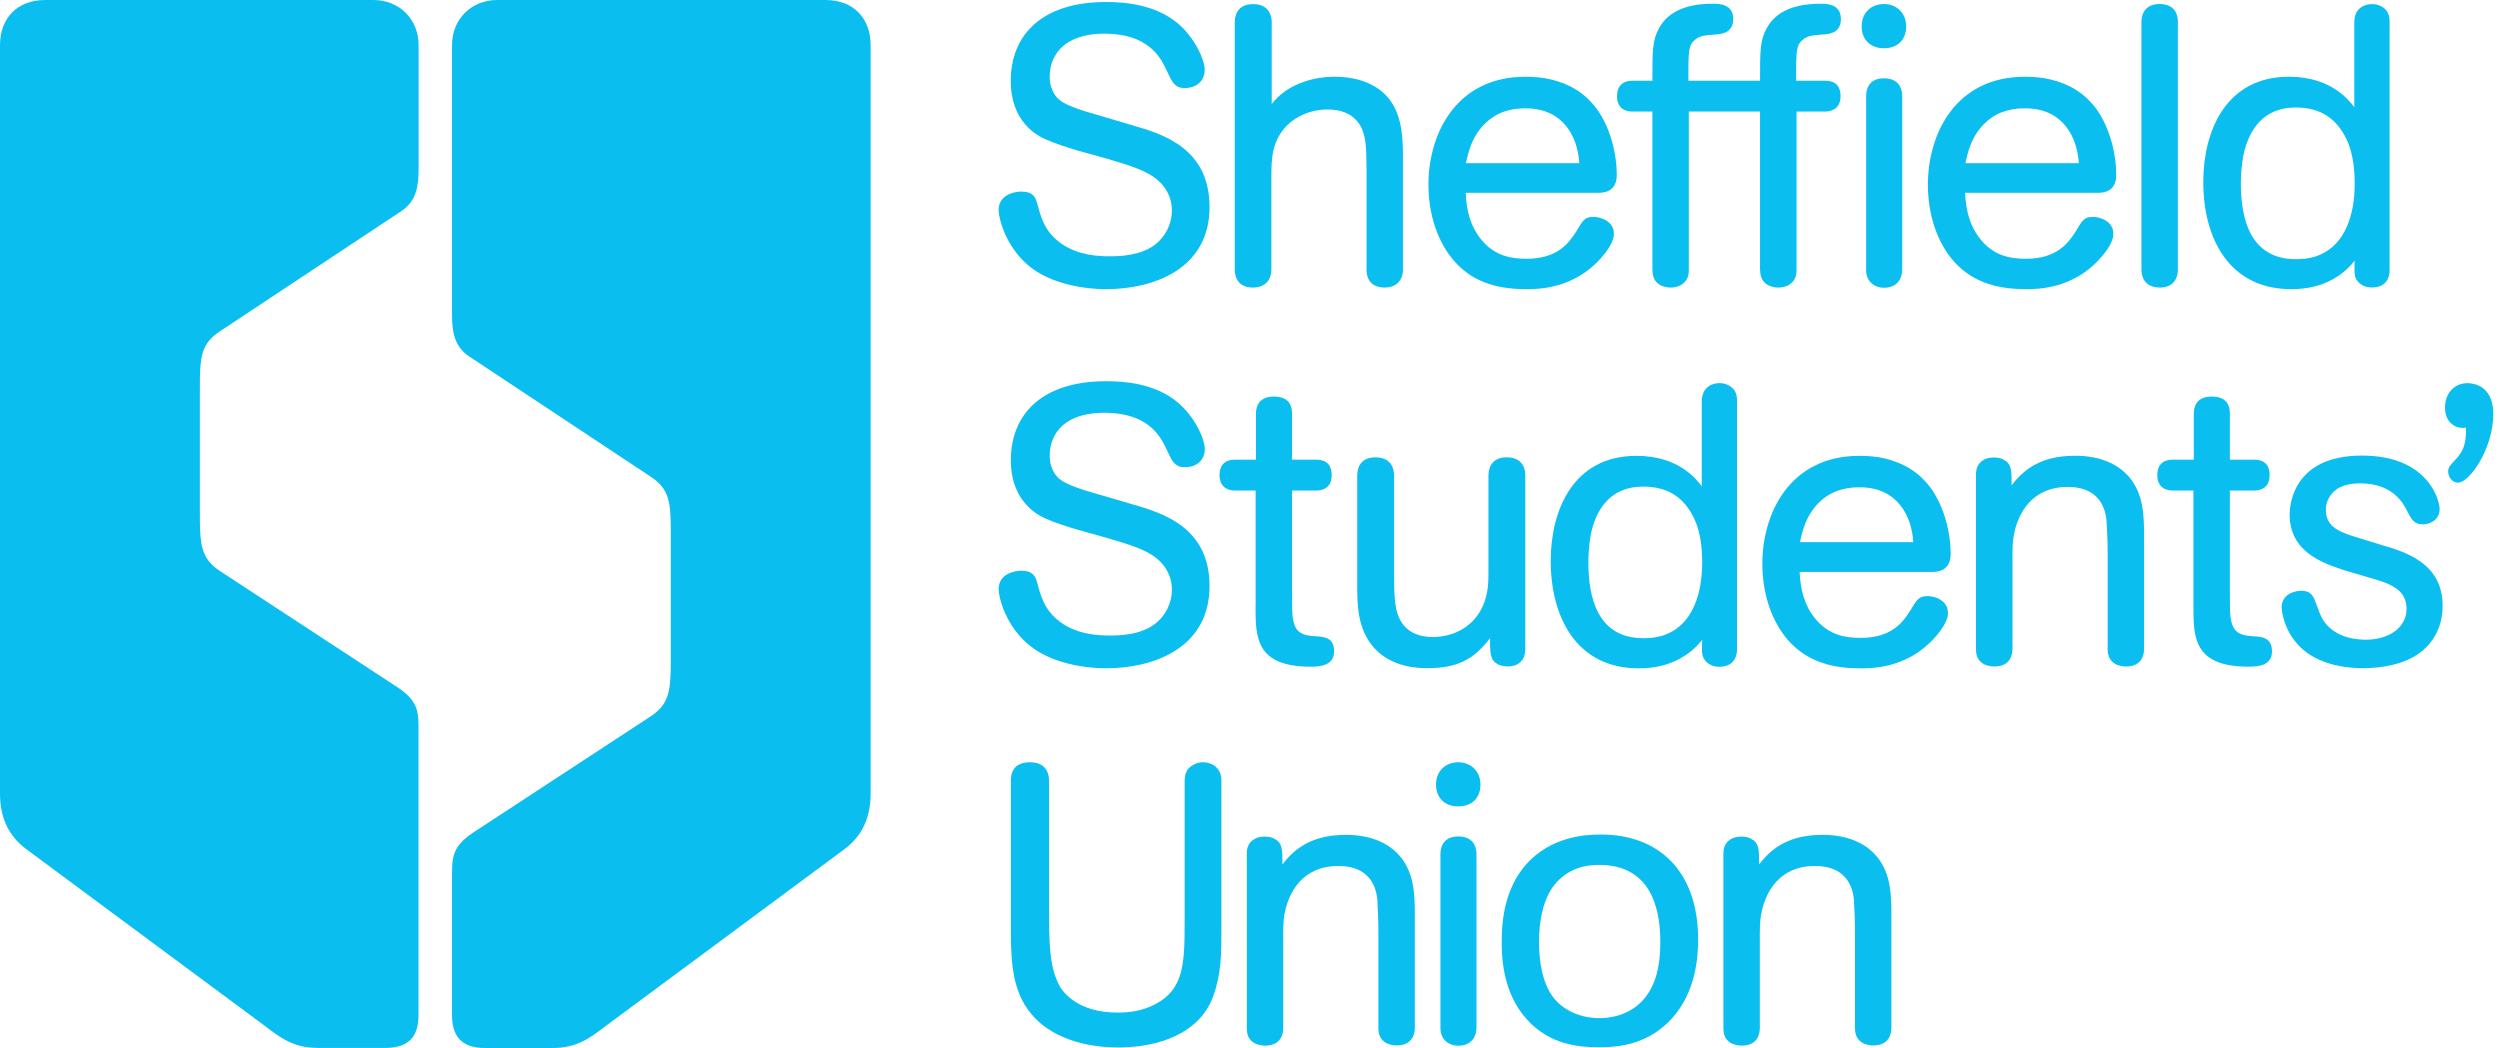 <?xml version="1.0" encoding="UTF-8" standalone="no"?>
<svg
   viewBox="0 0 167 70"
   fill="none"
   preserveAspectRatio="xMinYMin meet"
   class="svg-content"
   version="1.1"
   id="svg26"
   sodipodi:docname="sheffield-su-logo.svg"
   inkscape:export-filename="sheffield-su-logo.png"
   inkscape:export-xdpi="960"
   inkscape:export-ydpi="960"
   inkscape:version="1.4 (e7c3feb100, 2024-10-09)"
   xmlns:inkscape="http://www.inkscape.org/namespaces/inkscape"
   xmlns:sodipodi="http://sodipodi.sourceforge.net/DTD/sodipodi-0.dtd"
   xmlns="http://www.w3.org/2000/svg"
   xmlns:svg="http://www.w3.org/2000/svg">
  <defs
     id="defs26" />
  <sodipodi:namedview
     id="namedview26"
     pagecolor="#ffffff"
     bordercolor="#000000"
     borderopacity="0.25"
     inkscape:showpageshadow="2"
     inkscape:pageopacity="0.0"
     inkscape:pagecheckerboard="0"
     inkscape:deskcolor="#d1d1d1"
     inkscape:zoom="7.994012"
     inkscape:cx="49.599625"
     inkscape:cy="34.96367"
     inkscape:window-width="1440"
     inkscape:window-height="828"
     inkscape:window-x="0"
     inkscape:window-y="0"
     inkscape:window-maximized="1"
     inkscape:current-layer="svg26" />
  <g
     id="ssu-logo-text"
     style="fill:#0abef0;fill-opacity:1">
    <path
       d="M68.828 17.841C70.127 18.865 72.136 19.315 73.911 19.315C77.007 19.315 80.797 17.999 80.797 13.833C80.797 9.9 77.671 8.953 75.656 8.373L73.247 7.659C72.395 7.419 71.261 7.08 70.779 6.682C70.644 6.577 70.121 6.103 70.121 5.126C70.121 4.067 70.62 3.329 71.231 2.908C71.866 2.463 72.771 2.247 73.775 2.247C76.713 2.247 77.512 3.856 77.853 4.541C77.959 4.751 78.223 5.331 78.306 5.436C78.57 5.834 78.864 5.881 79.152 5.881C79.863 5.881 80.474 5.459 80.474 4.669C80.474 3.955 79.757 2.452 78.67 1.556C77.136 0.269 75.068 0.135 73.875 0.135C69.586 0.135 67.518 2.346 67.518 5.407C67.518 8.174 69.316 9.075 69.85 9.309C70.438 9.573 71.255 9.836 71.972 10.053L73.958 10.603C75.385 11.03 76.555 11.369 77.295 12.001C77.695 12.317 78.282 13.008 78.282 14.061C78.282 14.985 77.83 15.828 77.142 16.355C76.161 17.092 74.757 17.121 74.146 17.121C73.382 17.121 72.007 17.068 70.867 16.249C69.727 15.436 69.516 14.429 69.275 13.558C69.169 13.189 69.01 12.797 68.217 12.797C67.765 12.797 66.707 13.008 66.707 14.031C66.707 14.541 67.159 16.518 68.828 17.841Z"
       id="path1"
       style="fill:#0abef0;fill-opacity:1" />
    <path
       d="M83.71 19.21C84.374 19.21 84.692 18.842 84.797 18.608C84.874 18.45 84.927 18.239 84.927 18.022V11.796C84.927 10.556 84.98 9.421 85.931 8.42C86.543 7.788 87.524 7.314 88.664 7.314C89.087 7.314 90.309 7.344 90.914 8.473C91.231 9.111 91.284 9.789 91.284 11.428V18.022C91.284 18.368 91.39 19.21 92.506 19.21C93.164 19.21 93.482 18.842 93.587 18.608C93.67 18.45 93.717 18.239 93.717 18.022V10.691C93.717 9.427 93.717 7.894 92.871 6.712C92.659 6.419 91.678 5.126 89.163 5.126C87.606 5.126 85.908 5.682 84.95 6.952V1.457C84.95 1.141 84.821 0.275 83.705 0.275C82.588 0.275 82.482 1.141 82.482 1.486V18.022C82.488 18.368 82.594 19.21 83.71 19.21Z"
       id="path2"
       style="fill:#0abef0;fill-opacity:1" />
    <path
       d="M101.977 19.315C102.718 19.315 105.103 19.315 106.93 17.256C107.224 16.94 107.671 16.36 107.782 15.857C107.806 15.781 107.806 15.699 107.806 15.594C107.806 14.833 107.013 14.488 106.431 14.488C105.849 14.488 105.714 14.751 105.291 15.465C104.815 16.202 104.075 17.285 101.983 17.285C100.925 17.285 99.838 17.098 98.939 15.992C98.223 15.12 97.958 14.067 97.911 12.879H106.807C107.148 12.879 108 12.803 108 11.691C108 10.211 107.547 8.496 106.672 7.285C105.855 6.179 104.815 5.6 103.628 5.313C103.07 5.178 102.488 5.126 101.907 5.126C97.218 5.126 95.42 9.005 95.42 12.329C95.42 14.23 95.978 16.126 97.171 17.472C98.505 18.976 100.256 19.315 101.977 19.315ZM99.357 8.11C100.285 7.285 101.372 7.238 101.924 7.238C104.439 7.238 105.397 9.163 105.497 10.901H97.923C98.058 10.293 98.299 9.029 99.357 8.11Z"
       id="path3"
       style="fill:#0abef0;fill-opacity:1" />
    <path
       d="M109.028 7.449H110.38V18.022C110.403 18.42 110.456 18.818 110.961 19.075C111.173 19.157 111.384 19.21 111.572 19.21C111.76 19.21 111.972 19.186 112.23 19.075C112.736 18.783 112.812 18.414 112.812 18.022V7.449H117.571V18.022C117.595 18.42 117.654 18.818 118.153 19.075C118.365 19.157 118.576 19.21 118.764 19.21C118.952 19.21 119.164 19.186 119.428 19.075C119.933 18.783 120.01 18.414 120.01 18.022V7.449H121.943C122.231 7.449 122.948 7.343 122.948 6.425C122.948 5.477 122.284 5.395 121.943 5.395H119.98C119.98 3.364 119.98 3.019 120.433 2.651C120.75 2.381 121.067 2.358 121.784 2.305C122.207 2.276 122.971 2.2 122.971 1.275C122.971 0.251 122.019 0.251 121.596 0.251C119.98 0.251 118.658 0.696 118.018 1.884C117.571 2.674 117.571 3.388 117.571 5.395H112.783C112.783 3.364 112.783 3.019 113.235 2.651C113.552 2.381 113.87 2.358 114.587 2.305C115.01 2.276 115.779 2.2 115.779 1.275C115.779 0.251 114.827 0.251 114.404 0.251C112.789 0.251 111.461 0.696 110.826 1.884C110.38 2.674 110.38 3.388 110.38 5.395H109.028C108.729 5.395 108.018 5.477 108.018 6.425C108.018 7.343 108.705 7.449 109.028 7.449Z"
       id="path4"
       style="fill:#0abef0;fill-opacity:1" />
    <path
       d="M125.846 3.224C126.751 3.224 127.332 2.668 127.332 1.773C127.332 0.796 126.622 0.269 125.846 0.269C125.029 0.269 124.359 0.819 124.359 1.773C124.359 2.592 124.894 3.224 125.846 3.224Z"
       id="path5"
       style="fill:#0abef0;fill-opacity:1" />
    <path
       d="M125.845 5.231C124.764 5.231 124.658 6.074 124.658 6.396V18.034C124.658 18.771 125.158 19.222 125.874 19.222C126.515 19.222 126.832 18.853 126.938 18.613C127.014 18.455 127.067 18.245 127.067 18.034V6.39C127.061 6.074 126.956 5.231 125.845 5.231Z"
       id="path6"
       style="fill:#0abef0;fill-opacity:1" />
    <path
       d="M140.294 17.256C140.587 16.94 141.034 16.36 141.146 15.857C141.169 15.781 141.169 15.699 141.169 15.594C141.169 14.833 140.37 14.488 139.794 14.488C139.213 14.488 139.077 14.751 138.654 15.465C138.178 16.202 137.432 17.285 135.34 17.285C134.283 17.285 133.196 17.098 132.303 15.992C131.586 15.12 131.321 14.067 131.269 12.879H140.17C140.517 12.879 141.363 12.803 141.363 11.691C141.363 10.211 140.911 8.496 140.041 7.285C139.224 6.179 138.184 5.6 136.992 5.313C136.433 5.178 135.852 5.126 135.27 5.126C130.581 5.126 128.783 9.005 128.783 12.329C128.783 14.23 129.336 16.126 130.528 17.472C131.88 18.976 133.631 19.315 135.346 19.315C136.081 19.315 138.466 19.315 140.294 17.256ZM132.72 8.11C133.648 7.285 134.729 7.238 135.293 7.238C137.808 7.238 138.76 9.163 138.866 10.901H131.292C131.421 10.293 131.662 9.029 132.72 8.11Z"
       id="path7"
       style="fill:#0abef0;fill-opacity:1" />
    <path
       d="M145.481 18.022V1.428C145.481 1.112 145.376 0.269 144.265 0.269C143.178 0.269 143.049 1.112 143.049 1.428V18.022C143.049 18.818 143.578 19.21 144.265 19.21C145.376 19.21 145.481 18.338 145.481 18.022Z"
       id="path8"
       style="fill:#0abef0;fill-opacity:1" />
    <path
       d="M153.055 19.316C154.172 19.316 155.229 19.081 156.181 18.444C156.763 18.052 157.051 17.706 157.292 17.414C157.268 18.151 157.268 18.362 157.368 18.602C157.503 18.865 157.821 19.204 158.432 19.204C159.525 19.204 159.624 18.385 159.624 18.046V1.457C159.624 1.059 159.542 0.667 159.043 0.404C158.778 0.275 158.537 0.275 158.432 0.275C157.873 0.275 157.527 0.591 157.398 0.854C157.315 1.042 157.268 1.252 157.268 1.463V7.162C156.922 6.712 155.729 5.126 152.903 5.126C148.66 5.126 147.18 8.795 147.18 12.148C147.174 15.863 148.866 19.316 153.055 19.316ZM149.847 10.427C150.223 8.584 151.257 7.18 153.343 7.18C154.325 7.18 155.623 7.42 156.499 8.847C157.162 9.901 157.292 11.17 157.292 12.253C157.292 12.885 157.292 15.84 155.171 16.922C154.642 17.209 154.031 17.314 153.367 17.314C150.27 17.314 149.689 14.541 149.689 12.253C149.689 11.639 149.741 11.036 149.847 10.427Z"
       id="path9"
       style="fill:#0abef0;fill-opacity:1" />
    <path
       d="M68.828 43.16C70.127 44.19 72.136 44.64 73.911 44.64C77.007 44.64 80.797 43.324 80.797 39.151C80.797 35.219 77.671 34.271 75.656 33.692L73.247 32.984C72.395 32.744 71.261 32.399 70.779 32.001C70.65 31.896 70.121 31.422 70.121 30.445C70.121 29.386 70.62 28.648 71.231 28.227C71.866 27.776 72.771 27.572 73.775 27.572C76.713 27.572 77.512 29.181 77.853 29.865C77.959 30.076 78.223 30.655 78.306 30.761C78.57 31.159 78.858 31.211 79.152 31.211C79.868 31.211 80.48 30.79 80.48 30C80.48 29.286 79.763 27.782 78.676 26.887C77.142 25.594 75.074 25.465 73.881 25.465C69.592 25.465 67.524 27.683 67.524 30.743C67.524 33.511 69.328 34.406 69.856 34.646C70.444 34.909 71.261 35.172 71.978 35.383L73.963 35.939C75.391 36.36 76.561 36.7 77.301 37.332C77.7 37.654 78.282 38.338 78.282 39.391C78.282 40.316 77.836 41.158 77.142 41.685C76.161 42.428 74.757 42.452 74.151 42.452C73.382 42.452 72.007 42.399 70.867 41.58C69.727 40.761 69.51 39.754 69.275 38.888C69.169 38.514 69.01 38.122 68.217 38.122C67.77 38.122 66.707 38.332 66.707 39.362C66.707 39.865 67.159 41.843 68.828 43.16Z"
       id="path10"
       style="fill:#0abef0;fill-opacity:1" />
    <path
       d="M83.87 40.498C83.87 42.551 83.87 44.535 87.554 44.535C88.271 44.535 89.117 44.43 89.117 43.505C89.117 42.581 88.453 42.528 87.818 42.499C87.102 42.446 86.596 42.317 86.414 41.551C86.332 41.235 86.308 41.053 86.308 39.474V32.768H87.954C88.247 32.768 88.958 32.663 88.958 31.738C88.958 30.79 88.271 30.708 87.954 30.708H86.308V27.624C86.308 27.256 86.232 26.489 85.092 26.489C84.005 26.489 83.899 27.279 83.899 27.624V30.708H82.472C82.178 30.708 81.467 30.784 81.467 31.738C81.467 32.663 82.184 32.768 82.472 32.768H83.876V40.498H83.87Z"
       id="path11"
       style="fill:#0abef0;fill-opacity:1" />
    <path
       d="M101.309 44.4C101.814 44.137 101.867 43.745 101.891 43.376V31.761C101.891 31.416 101.785 30.55 100.645 30.55C99.534 30.55 99.429 31.422 99.429 31.761V37.537C99.429 38.514 99.452 39.093 99.293 39.754C98.9 41.521 97.437 42.551 95.721 42.551C95.404 42.551 94.158 42.551 93.547 41.445C93.2 40.813 93.124 40.07 93.124 38.303V31.738C93.124 31.393 92.989 30.55 91.878 30.55C90.768 30.55 90.662 31.422 90.662 31.761V39.093C90.662 40.334 90.662 42.025 91.796 43.288C92.989 44.582 94.687 44.634 95.322 44.634C97.255 44.634 98.394 44.131 99.534 42.627C99.534 43.686 99.534 44.108 100.093 44.394C100.463 44.558 100.968 44.558 101.309 44.4Z"
       id="path12"
       style="fill:#0abef0;fill-opacity:1" />
    <path
       d="M116.033 43.376V26.782C116.033 26.384 115.956 25.986 115.451 25.729C115.186 25.594 114.946 25.594 114.84 25.594C114.287 25.594 113.941 25.91 113.812 26.179C113.729 26.36 113.676 26.577 113.676 26.782V32.481C113.336 32.031 112.143 30.451 109.311 30.451C105.069 30.451 103.588 34.114 103.588 37.466C103.588 41.188 105.28 44.646 109.469 44.646C110.58 44.646 111.638 44.406 112.589 43.774C113.171 43.382 113.465 43.037 113.706 42.744C113.676 43.482 113.676 43.698 113.788 43.932C113.917 44.201 114.235 44.541 114.846 44.541C115.927 44.535 116.033 43.716 116.033 43.376ZM111.585 42.241C111.05 42.528 110.445 42.633 109.781 42.633C106.684 42.633 106.103 39.865 106.103 37.572C106.103 36.963 106.156 36.355 106.255 35.746C106.626 33.903 107.66 32.505 109.757 32.505C110.739 32.505 112.031 32.739 112.913 34.166C113.577 35.219 113.706 36.489 113.706 37.572C113.7 38.204 113.7 41.153 111.585 42.241Z"
       id="path13"
       style="fill:#0abef0;fill-opacity:1" />
    <path
       d="M130.304 37.01C130.304 35.535 129.852 33.821 128.982 32.61C128.166 31.504 127.126 30.924 125.933 30.632C125.381 30.497 124.799 30.45 124.217 30.45C119.528 30.45 117.725 34.324 117.725 37.654C117.725 39.549 118.283 41.451 119.47 42.797C120.821 44.301 122.572 44.646 124.294 44.646C125.034 44.646 127.419 44.646 129.247 42.586C129.541 42.27 129.987 41.685 130.099 41.188C130.122 41.112 130.122 41.03 130.122 40.924C130.122 40.158 129.329 39.819 128.747 39.819C128.166 39.819 128.031 40.082 127.607 40.79C127.132 41.533 126.385 42.61 124.299 42.61C123.236 42.61 122.155 42.422 121.25 41.316C120.533 40.445 120.269 39.391 120.216 38.203H129.118C129.452 38.203 130.304 38.122 130.304 37.01ZM120.239 36.22C120.369 35.611 120.61 34.347 121.667 33.423C122.596 32.604 123.683 32.551 124.235 32.551C126.75 32.551 127.707 34.476 127.807 36.214H120.239V36.22Z"
       id="path14"
       style="fill:#0abef0;fill-opacity:1" />
    <path
       d="M138.641 30.445C136.838 30.445 135.463 30.971 134.376 32.422C134.376 31.369 134.376 30.971 133.794 30.679C133.477 30.521 132.919 30.521 132.578 30.679C132.078 30.942 131.996 31.34 131.996 31.709V43.341C131.996 43.739 132.078 44.137 132.578 44.394C132.789 44.476 133.001 44.523 133.212 44.523C134.329 44.523 134.435 43.68 134.435 43.341V37.618C134.435 36.91 134.405 36.22 134.57 35.535C134.834 34.324 135.71 32.528 138.119 32.528C140.58 32.528 140.733 34.453 140.733 35.161C140.733 35.401 140.792 35.717 140.792 37.115V43.341C140.792 43.715 140.868 44.137 141.374 44.394C141.585 44.476 141.797 44.523 142.008 44.523C143.119 44.523 143.225 43.68 143.225 43.341V35.88C143.225 34.482 143.195 33.084 142.296 31.948C141.421 30.866 140.069 30.445 138.641 30.445Z"
       id="path15"
       style="fill:#0abef0;fill-opacity:1" />
    <path
       d="M150.465 42.499C149.748 42.446 149.249 42.317 149.061 41.551C148.978 41.235 148.955 41.053 148.955 39.474V32.768H150.6C150.894 32.768 151.611 32.663 151.611 31.738C151.611 30.79 150.917 30.708 150.6 30.708H148.955V27.624C148.955 27.256 148.878 26.489 147.733 26.489C146.652 26.489 146.546 27.279 146.546 27.624V30.708H145.118C144.824 30.708 144.107 30.784 144.107 31.738C144.107 32.663 144.824 32.768 145.118 32.768H146.522V40.498C146.522 42.551 146.522 44.535 150.206 44.535C150.923 44.535 151.769 44.43 151.769 43.505C151.758 42.581 151.099 42.528 150.465 42.499Z"
       id="path16"
       style="fill:#0abef0;fill-opacity:1" />
    <path
       d="M159.171 36.431L157.638 35.957C156.415 35.588 155.364 35.272 155.364 34.055C155.364 33.476 155.681 32.949 156.127 32.657C156.633 32.317 157.35 32.288 157.667 32.288C159.753 32.288 160.475 33.529 160.711 33.973C161.104 34.74 161.263 35.026 161.85 35.026C162.244 35.026 162.967 34.786 162.967 33.997C162.967 33.47 162.25 30.433 157.773 30.433C153.213 30.433 152.949 33.681 152.949 34.365C152.949 36.899 155.199 37.636 156.656 38.11L158.19 38.561C159.541 38.953 160.758 39.298 160.758 40.673C160.758 41.913 159.594 42.733 158.031 42.733C156.915 42.733 155.804 42.364 155.199 41.44C155.011 41.147 154.988 41.042 154.612 40.041C154.482 39.778 154.324 39.462 153.713 39.462C153.319 39.462 152.414 39.672 152.414 40.568C152.414 40.936 152.649 42.388 153.871 43.417C155.223 44.553 157.103 44.634 157.867 44.634C159.083 44.634 160.487 44.395 161.498 43.71C162.291 43.177 163.167 42.148 163.167 40.462C163.172 37.595 160.605 36.852 159.171 36.431Z"
       id="path17"
       style="fill:#0abef0;fill-opacity:1" />
    <path
       d="M165.841 25.91C165.494 25.676 165.124 25.594 164.83 25.594C163.902 25.594 163.326 26.331 163.326 27.203C163.326 27.648 163.455 28.098 163.831 28.362C164.149 28.596 164.466 28.596 164.73 28.572C164.754 29.789 164.466 30.187 164.119 30.603C163.643 31.1 163.538 31.235 163.538 31.504C163.538 31.849 163.802 32.241 164.196 32.241C164.96 32.241 166.552 29.971 166.552 27.648C166.552 26.647 166.182 26.173 165.841 25.91Z"
       id="path18"
       style="fill:#0abef0;fill-opacity:1" />
    <path
       d="M80.35 50.919C80.138 50.919 79.927 50.971 79.745 51.077C79.216 51.34 79.157 51.738 79.134 52.13V61.498C79.134 64.295 79.104 66.062 77.201 67.063C76.302 67.56 75.344 67.642 74.656 67.642C71.983 67.642 71.031 66.267 70.814 65.927C70.073 64.558 70.073 63.107 70.073 60.041V52.106C70.073 51.761 69.938 50.919 68.798 50.919C67.635 50.919 67.529 51.738 67.529 52.106V62.341C67.529 64.348 67.664 66.302 68.91 67.753C69.809 68.859 71.689 69.971 74.739 69.971C77.254 69.971 80.115 69.099 81.037 66.565C81.59 65.032 81.59 63.716 81.59 62.159V52.13C81.596 51.363 81.037 50.919 80.35 50.919Z"
       id="path19"
       style="fill:#0abef0;fill-opacity:1" />
    <path
       d="M89.933 55.77C88.135 55.77 86.754 56.296 85.667 57.747C85.667 56.694 85.667 56.296 85.085 56.004C84.768 55.846 84.21 55.846 83.869 56.004C83.364 56.267 83.287 56.665 83.287 57.033V68.666C83.287 69.064 83.364 69.462 83.869 69.719C84.08 69.801 84.292 69.848 84.503 69.848C85.62 69.848 85.72 69.005 85.72 68.66V62.938C85.72 62.224 85.69 61.539 85.849 60.854C86.113 59.637 86.989 57.847 89.398 57.847C91.866 57.847 92.024 59.772 92.024 60.48C92.024 60.72 92.077 61.036 92.077 62.434V68.654C92.077 69.023 92.153 69.45 92.659 69.707C92.87 69.789 93.082 69.836 93.293 69.836C94.404 69.836 94.51 68.994 94.51 68.648V61.206C94.51 59.807 94.486 58.408 93.581 57.273C92.718 56.197 91.366 55.77 89.933 55.77Z"
       id="path20"
       style="fill:#0abef0;fill-opacity:1" />
    <path
       d="M97.413 55.875C96.326 55.875 96.221 56.723 96.221 57.039V68.672C96.221 69.409 96.726 69.854 97.437 69.854C98.072 69.854 98.395 69.485 98.495 69.251C98.577 69.093 98.63 68.882 98.63 68.672V57.039C98.63 56.723 98.524 55.875 97.413 55.875Z"
       id="path21"
       style="fill:#0abef0;fill-opacity:1" />
    <path
       d="M97.412 50.919C96.59 50.919 95.926 51.475 95.926 52.422C95.926 53.236 96.455 53.868 97.412 53.868C98.311 53.868 98.893 53.312 98.893 52.422C98.893 51.445 98.176 50.919 97.412 50.919Z"
       id="path22"
       style="fill:#0abef0;fill-opacity:1" />
    <path
       d="M106.942 55.746C105.808 55.746 103.605 55.904 101.96 57.724C100.45 59.438 100.314 61.656 100.314 62.92C100.314 63.897 100.367 66.325 102.013 68.116C103.523 69.778 105.432 69.959 106.807 69.959C108.082 69.959 110.068 69.801 111.684 68.034C113.3 66.238 113.435 63.92 113.435 62.733C113.429 58.221 110.832 55.746 106.942 55.746ZM109.933 66.589C109.216 67.537 108.053 68.011 106.86 68.011C105.35 68.011 104.316 67.326 103.787 66.665C103.047 65.717 102.806 64.266 102.806 62.92C102.806 61.679 103.017 60.287 103.705 59.28C104.709 57.882 106.114 57.776 106.831 57.776C110.062 57.776 110.908 60.334 110.908 62.897C110.914 63.71 110.861 65.401 109.933 66.589Z"
       id="path23"
       style="fill:#0abef0;fill-opacity:1" />
    <path
       d="M121.774 55.77C119.97 55.77 118.596 56.296 117.509 57.747C117.509 56.694 117.509 56.296 116.927 56.004C116.61 55.846 116.057 55.846 115.705 56.004C115.205 56.267 115.123 56.665 115.123 57.033V68.666C115.123 69.064 115.199 69.462 115.705 69.719C115.916 69.801 116.134 69.848 116.339 69.848C117.456 69.848 117.556 69.005 117.556 68.66V62.938C117.556 62.224 117.532 61.539 117.691 60.854C117.955 59.637 118.831 57.847 121.234 57.847C123.696 57.847 123.86 59.772 123.86 60.48C123.86 60.72 123.913 61.036 123.913 62.434V68.654C123.913 69.023 123.989 69.45 124.495 69.707C124.712 69.789 124.918 69.836 125.129 69.836C126.246 69.836 126.346 68.994 126.346 68.648V61.206C126.346 59.807 126.322 58.408 125.417 57.273C124.554 56.197 123.202 55.77 121.774 55.77Z"
       id="path24"
       style="fill:#0abef0;fill-opacity:1" />
  </g>
  <g
     id="ssu-logo-badge"
     style="fill:#0abef0;fill-opacity:1">
    <path
       d="M26.552 45.91L14.701 38.151C13.438 37.314 13.35 36.419 13.35 34.353V25.922C13.35 23.856 13.42 22.961 14.701 22.124L26.828 14.09C27.821 13.417 27.962 12.428 27.962 11.299V3.008C27.962 1.293 26.681 0 24.942 0H3.02C1.099 0 0 1.264 0 3.008V53.002C0 54.628 0.57 55.828 1.739 56.712L17.598 68.461C18.673 69.274 19.548 70 21.229 70H25.753C27.381 70 27.956 69.163 27.956 67.8V49.058C27.962 47.636 28.027 46.893 26.552 45.91Z"
       id="path25"
       style="fill:#0abef0;fill-opacity:1" />
    <path
       d="M55.138 0H33.21C31.477 0 30.196 1.293 30.196 3.008V21.006C30.196 22.142 30.337 23.125 31.33 23.803L43.457 31.837C44.738 32.674 44.809 33.569 44.809 35.629V44.061C44.809 46.126 44.72 47.022 43.457 47.858L31.606 55.617C30.131 56.606 30.196 57.343 30.196 58.771V67.806C30.196 69.169 30.777 70.006 32.399 70.006H36.923C38.61 70.006 39.479 69.28 40.554 68.467L56.419 56.717C57.588 55.834 58.158 54.634 58.158 53.008V3.008C58.152 1.264 57.059 0 55.138 0Z"
       class="ssu-logo-badge-right"
       id="path26"
       style="fill:#0abef0;fill-opacity:1" />
  </g>
</svg>

